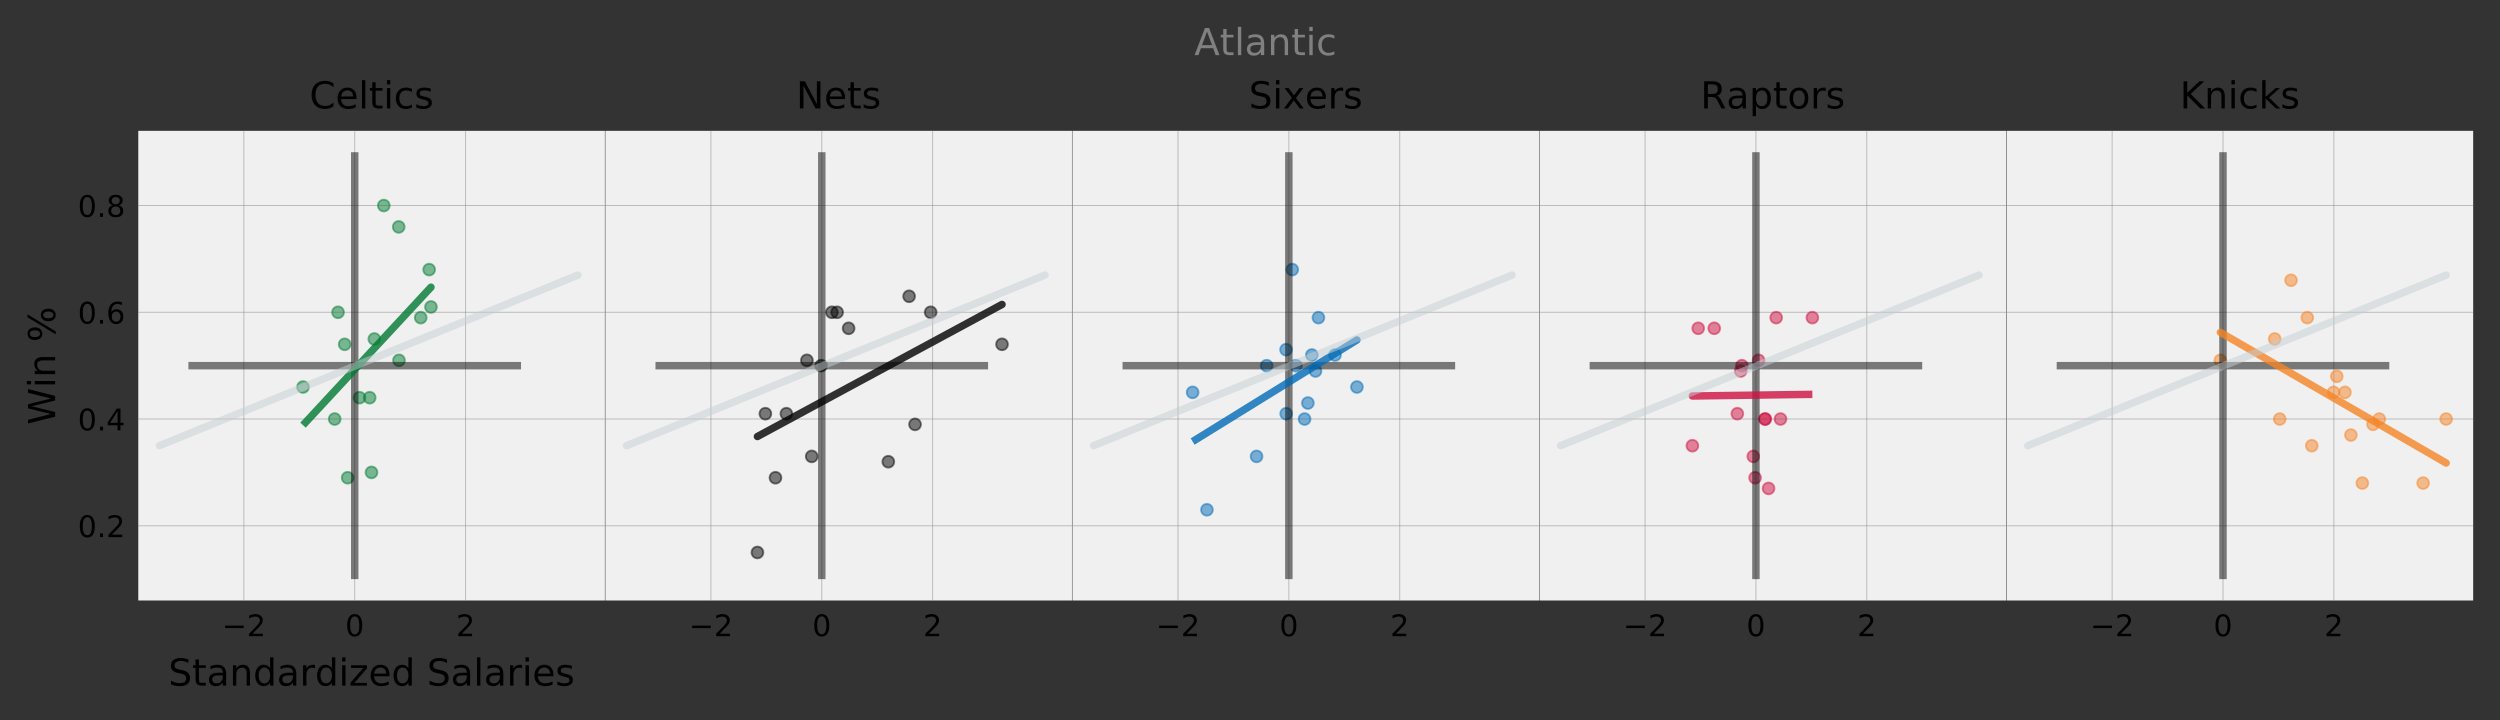 <?xml version="1.0" encoding="utf-8" standalone="no"?>
<!DOCTYPE svg PUBLIC "-//W3C//DTD SVG 1.1//EN"
  "http://www.w3.org/Graphics/SVG/1.1/DTD/svg11.dtd">
<!-- Created with matplotlib (https://matplotlib.org/) -->
<svg height="193.221pt" version="1.1" viewBox="0 0 670.701 193.221" width="670.701pt" xmlns="http://www.w3.org/2000/svg" xmlns:xlink="http://www.w3.org/1999/xlink">
 <rect x="0" y="0" width="670.701" height="193.221" fill="#333333" stroke="none"/>
 <defs>
  <style type="text/css">
*{stroke-linecap:butt;stroke-linejoin:round;}
  </style>
 </defs>
 <g id="figure_1">
  <g id="patch_1">
   <path d="M 0 193.221 
L 670.701 193.221 
L 670.701 0 
L 0 0 
z
" style="fill:none;"/>
  </g>
  <g id="axes_1">
   <g id="patch_2">
    <path d="M 37.101 161.1 
L 162.28 161.1 
L 162.28 35.1 
L 37.101 35.1 
z
" style="fill:#f0f0f0;"/>
   </g>
   <g id="matplotlib.axis_1">
    <g id="xtick_1">
     <g id="line2d_1">
      <path clip-path="url(#p3d70dca1ff)" d="M 65.422 161.1 
L 65.422 35.1 
" style="fill:none;stroke:#808080;stroke-opacity:0.5;stroke-width:0.25;"/>
     </g>
     <g id="line2d_2"/>
     <g id="text_1">
      <!-- −2 -->
      <defs>
       <path d="M 10.594 35.5 
L 73.188 35.5 
L 73.188 27.203 
L 10.594 27.203 
z
" id="DejaVuSans-8722"/>
       <path d="M 19.188 8.297 
L 53.609 8.297 
L 53.609 0 
L 7.328 0 
L 7.328 8.297 
Q 12.938 14.109 22.625 23.891 
Q 32.328 33.688 34.812 36.531 
Q 39.547 41.844 41.422 45.531 
Q 43.312 49.219 43.312 52.781 
Q 43.312 58.594 39.234 62.25 
Q 35.156 65.922 28.609 65.922 
Q 23.969 65.922 18.812 64.312 
Q 13.672 62.703 7.812 59.422 
L 7.812 69.391 
Q 13.766 71.781 18.938 73 
Q 24.125 74.219 28.422 74.219 
Q 39.75 74.219 46.484 68.547 
Q 53.219 62.891 53.219 53.422 
Q 53.219 48.922 51.531 44.891 
Q 49.859 40.875 45.406 35.406 
Q 44.188 33.984 37.641 27.219 
Q 31.109 20.453 19.188 8.297 
z
" id="DejaVuSans-50"/>
      </defs>
      <g transform="translate(59.525 170.679)scale(0.08 -0.08)">
       <use xlink:href="#DejaVuSans-8722"/>
       <use x="83.789" xlink:href="#DejaVuSans-50"/>
      </g>
     </g>
    </g>
    <g id="xtick_2">
     <g id="line2d_3">
      <path clip-path="url(#p3d70dca1ff)" d="M 95.164 161.1 
L 95.164 35.1 
" style="fill:none;stroke:#808080;stroke-opacity:0.5;stroke-width:0.25;"/>
     </g>
     <g id="line2d_4"/>
     <g id="text_2">
      <!-- 0 -->
      <defs>
       <path d="M 31.781 66.406 
Q 24.172 66.406 20.328 58.906 
Q 16.5 51.422 16.5 36.375 
Q 16.5 21.391 20.328 13.891 
Q 24.172 6.391 31.781 6.391 
Q 39.453 6.391 43.281 13.891 
Q 47.125 21.391 47.125 36.375 
Q 47.125 51.422 43.281 58.906 
Q 39.453 66.406 31.781 66.406 
z
M 31.781 74.219 
Q 44.047 74.219 50.516 64.516 
Q 56.984 54.828 56.984 36.375 
Q 56.984 17.969 50.516 8.266 
Q 44.047 -1.422 31.781 -1.422 
Q 19.531 -1.422 13.062 8.266 
Q 6.594 17.969 6.594 36.375 
Q 6.594 54.828 13.062 64.516 
Q 19.531 74.219 31.781 74.219 
z
" id="DejaVuSans-48"/>
      </defs>
      <g transform="translate(92.619 170.679)scale(0.08 -0.08)">
       <use xlink:href="#DejaVuSans-48"/>
      </g>
     </g>
    </g>
    <g id="xtick_3">
     <g id="line2d_5">
      <path clip-path="url(#p3d70dca1ff)" d="M 124.907 161.1 
L 124.907 35.1 
" style="fill:none;stroke:#808080;stroke-opacity:0.5;stroke-width:0.25;"/>
     </g>
     <g id="line2d_6"/>
     <g id="text_3">
      <!-- 2 -->
      <g transform="translate(122.362 170.679)scale(0.08 -0.08)">
       <use xlink:href="#DejaVuSans-50"/>
      </g>
     </g>
    </g>
    <g id="text_4">
     <!-- Standardized Salaries -->
     <defs>
      <path d="M 53.516 70.516 
L 53.516 60.891 
Q 47.906 63.578 42.922 64.891 
Q 37.938 66.219 33.297 66.219 
Q 25.25 66.219 20.875 63.094 
Q 16.5 59.969 16.5 54.203 
Q 16.5 49.359 19.406 46.891 
Q 22.312 44.438 30.422 42.922 
L 36.375 41.703 
Q 47.406 39.594 52.656 34.297 
Q 57.906 29 57.906 20.125 
Q 57.906 9.516 50.797 4.047 
Q 43.703 -1.422 29.984 -1.422 
Q 24.812 -1.422 18.969 -0.25 
Q 13.141 0.922 6.891 3.219 
L 6.891 13.375 
Q 12.891 10.016 18.656 8.297 
Q 24.422 6.594 29.984 6.594 
Q 38.422 6.594 43.016 9.906 
Q 47.609 13.234 47.609 19.391 
Q 47.609 24.75 44.312 27.781 
Q 41.016 30.812 33.5 32.328 
L 27.484 33.5 
Q 16.453 35.688 11.516 40.375 
Q 6.594 45.062 6.594 53.422 
Q 6.594 63.094 13.406 68.656 
Q 20.219 74.219 32.172 74.219 
Q 37.312 74.219 42.625 73.281 
Q 47.953 72.359 53.516 70.516 
z
" id="DejaVuSans-83"/>
      <path d="M 18.312 70.219 
L 18.312 54.688 
L 36.812 54.688 
L 36.812 47.703 
L 18.312 47.703 
L 18.312 18.016 
Q 18.312 11.328 20.141 9.422 
Q 21.969 7.516 27.594 7.516 
L 36.812 7.516 
L 36.812 0 
L 27.594 0 
Q 17.188 0 13.234 3.875 
Q 9.281 7.766 9.281 18.016 
L 9.281 47.703 
L 2.688 47.703 
L 2.688 54.688 
L 9.281 54.688 
L 9.281 70.219 
z
" id="DejaVuSans-116"/>
      <path d="M 34.281 27.484 
Q 23.391 27.484 19.188 25 
Q 14.984 22.516 14.984 16.5 
Q 14.984 11.719 18.141 8.906 
Q 21.297 6.109 26.703 6.109 
Q 34.188 6.109 38.703 11.406 
Q 43.219 16.703 43.219 25.484 
L 43.219 27.484 
z
M 52.203 31.203 
L 52.203 0 
L 43.219 0 
L 43.219 8.297 
Q 40.141 3.328 35.547 0.953 
Q 30.953 -1.422 24.312 -1.422 
Q 15.922 -1.422 10.953 3.297 
Q 6 8.016 6 15.922 
Q 6 25.141 12.172 29.828 
Q 18.359 34.516 30.609 34.516 
L 43.219 34.516 
L 43.219 35.406 
Q 43.219 41.609 39.141 45 
Q 35.062 48.391 27.688 48.391 
Q 23 48.391 18.547 47.266 
Q 14.109 46.141 10.016 43.891 
L 10.016 52.203 
Q 14.938 54.109 19.578 55.047 
Q 24.219 56 28.609 56 
Q 40.484 56 46.344 49.844 
Q 52.203 43.703 52.203 31.203 
z
" id="DejaVuSans-97"/>
      <path d="M 54.891 33.016 
L 54.891 0 
L 45.906 0 
L 45.906 32.719 
Q 45.906 40.484 42.875 44.328 
Q 39.844 48.188 33.797 48.188 
Q 26.516 48.188 22.312 43.547 
Q 18.109 38.922 18.109 30.906 
L 18.109 0 
L 9.078 0 
L 9.078 54.688 
L 18.109 54.688 
L 18.109 46.188 
Q 21.344 51.125 25.703 53.562 
Q 30.078 56 35.797 56 
Q 45.219 56 50.047 50.172 
Q 54.891 44.344 54.891 33.016 
z
" id="DejaVuSans-110"/>
      <path d="M 45.406 46.391 
L 45.406 75.984 
L 54.391 75.984 
L 54.391 0 
L 45.406 0 
L 45.406 8.203 
Q 42.578 3.328 38.25 0.953 
Q 33.938 -1.422 27.875 -1.422 
Q 17.969 -1.422 11.734 6.484 
Q 5.516 14.406 5.516 27.297 
Q 5.516 40.188 11.734 48.094 
Q 17.969 56 27.875 56 
Q 33.938 56 38.25 53.625 
Q 42.578 51.266 45.406 46.391 
z
M 14.797 27.297 
Q 14.797 17.391 18.875 11.75 
Q 22.953 6.109 30.078 6.109 
Q 37.203 6.109 41.297 11.75 
Q 45.406 17.391 45.406 27.297 
Q 45.406 37.203 41.297 42.844 
Q 37.203 48.484 30.078 48.484 
Q 22.953 48.484 18.875 42.844 
Q 14.797 37.203 14.797 27.297 
z
" id="DejaVuSans-100"/>
      <path d="M 41.109 46.297 
Q 39.594 47.172 37.812 47.578 
Q 36.031 48 33.891 48 
Q 26.266 48 22.188 43.047 
Q 18.109 38.094 18.109 28.812 
L 18.109 0 
L 9.078 0 
L 9.078 54.688 
L 18.109 54.688 
L 18.109 46.188 
Q 20.953 51.172 25.484 53.578 
Q 30.031 56 36.531 56 
Q 37.453 56 38.578 55.875 
Q 39.703 55.766 41.062 55.516 
z
" id="DejaVuSans-114"/>
      <path d="M 9.422 54.688 
L 18.406 54.688 
L 18.406 0 
L 9.422 0 
z
M 9.422 75.984 
L 18.406 75.984 
L 18.406 64.594 
L 9.422 64.594 
z
" id="DejaVuSans-105"/>
      <path d="M 5.516 54.688 
L 48.188 54.688 
L 48.188 46.484 
L 14.406 7.172 
L 48.188 7.172 
L 48.188 0 
L 4.297 0 
L 4.297 8.203 
L 38.094 47.516 
L 5.516 47.516 
z
" id="DejaVuSans-122"/>
      <path d="M 56.203 29.594 
L 56.203 25.203 
L 14.891 25.203 
Q 15.484 15.922 20.484 11.062 
Q 25.484 6.203 34.422 6.203 
Q 39.594 6.203 44.453 7.469 
Q 49.312 8.734 54.109 11.281 
L 54.109 2.781 
Q 49.266 0.734 44.188 -0.344 
Q 39.109 -1.422 33.891 -1.422 
Q 20.797 -1.422 13.156 6.188 
Q 5.516 13.812 5.516 26.812 
Q 5.516 40.234 12.766 48.109 
Q 20.016 56 32.328 56 
Q 43.359 56 49.781 48.891 
Q 56.203 41.797 56.203 29.594 
z
M 47.219 32.234 
Q 47.125 39.594 43.094 43.984 
Q 39.062 48.391 32.422 48.391 
Q 24.906 48.391 20.391 44.141 
Q 15.875 39.891 15.188 32.172 
z
" id="DejaVuSans-101"/>
      <path id="DejaVuSans-32"/>
      <path d="M 9.422 75.984 
L 18.406 75.984 
L 18.406 0 
L 9.422 0 
z
" id="DejaVuSans-108"/>
      <path d="M 44.281 53.078 
L 44.281 44.578 
Q 40.484 46.531 36.375 47.5 
Q 32.281 48.484 27.875 48.484 
Q 21.188 48.484 17.844 46.438 
Q 14.5 44.391 14.5 40.281 
Q 14.5 37.156 16.891 35.375 
Q 19.281 33.594 26.516 31.984 
L 29.594 31.297 
Q 39.156 29.25 43.188 25.516 
Q 47.219 21.781 47.219 15.094 
Q 47.219 7.469 41.188 3.016 
Q 35.156 -1.422 24.609 -1.422 
Q 20.219 -1.422 15.453 -0.562 
Q 10.688 0.297 5.422 2 
L 5.422 11.281 
Q 10.406 8.688 15.234 7.391 
Q 20.062 6.109 24.812 6.109 
Q 31.156 6.109 34.562 8.281 
Q 37.984 10.453 37.984 14.406 
Q 37.984 18.062 35.516 20.016 
Q 33.062 21.969 24.703 23.781 
L 21.578 24.516 
Q 13.234 26.266 9.516 29.906 
Q 5.812 33.547 5.812 39.891 
Q 5.812 47.609 11.281 51.797 
Q 16.75 56 26.812 56 
Q 31.781 56 36.172 55.266 
Q 40.578 54.547 44.281 53.078 
z
" id="DejaVuSans-115"/>
     </defs>
     <g transform="translate(45.186 183.941)scale(0.1 -0.1)">
      <use xlink:href="#DejaVuSans-83"/>
      <use x="63.477" xlink:href="#DejaVuSans-116"/>
      <use x="102.686" xlink:href="#DejaVuSans-97"/>
      <use x="163.965" xlink:href="#DejaVuSans-110"/>
      <use x="227.344" xlink:href="#DejaVuSans-100"/>
      <use x="290.82" xlink:href="#DejaVuSans-97"/>
      <use x="352.1" xlink:href="#DejaVuSans-114"/>
      <use x="393.197" xlink:href="#DejaVuSans-100"/>
      <use x="456.674" xlink:href="#DejaVuSans-105"/>
      <use x="484.457" xlink:href="#DejaVuSans-122"/>
      <use x="536.947" xlink:href="#DejaVuSans-101"/>
      <use x="598.471" xlink:href="#DejaVuSans-100"/>
      <use x="661.947" xlink:href="#DejaVuSans-32"/>
      <use x="693.734" xlink:href="#DejaVuSans-83"/>
      <use x="757.211" xlink:href="#DejaVuSans-97"/>
      <use x="818.49" xlink:href="#DejaVuSans-108"/>
      <use x="846.273" xlink:href="#DejaVuSans-97"/>
      <use x="907.553" xlink:href="#DejaVuSans-114"/>
      <use x="948.666" xlink:href="#DejaVuSans-105"/>
      <use x="976.449" xlink:href="#DejaVuSans-101"/>
      <use x="1037.973" xlink:href="#DejaVuSans-115"/>
     </g>
    </g>
   </g>
   <g id="matplotlib.axis_2">
    <g id="ytick_1">
     <g id="line2d_7">
      <path clip-path="url(#p3d70dca1ff)" d="M 37.101 141.055 
L 162.28 141.055 
" style="fill:none;stroke:#808080;stroke-opacity:0.5;stroke-width:0.25;"/>
     </g>
     <g id="line2d_8"/>
     <g id="text_5">
      <!-- 0.2 -->
      <defs>
       <path d="M 10.688 12.406 
L 21 12.406 
L 21 0 
L 10.688 0 
z
" id="DejaVuSans-46"/>
      </defs>
      <g transform="translate(20.878 144.094)scale(0.08 -0.08)">
       <use xlink:href="#DejaVuSans-48"/>
       <use x="63.623" xlink:href="#DejaVuSans-46"/>
       <use x="95.41" xlink:href="#DejaVuSans-50"/>
      </g>
     </g>
    </g>
    <g id="ytick_2">
     <g id="line2d_9">
      <path clip-path="url(#p3d70dca1ff)" d="M 37.101 112.418 
L 162.28 112.418 
" style="fill:none;stroke:#808080;stroke-opacity:0.5;stroke-width:0.25;"/>
     </g>
     <g id="line2d_10"/>
     <g id="text_6">
      <!-- 0.4 -->
      <defs>
       <path d="M 37.797 64.312 
L 12.891 25.391 
L 37.797 25.391 
z
M 35.203 72.906 
L 47.609 72.906 
L 47.609 25.391 
L 58.016 25.391 
L 58.016 17.188 
L 47.609 17.188 
L 47.609 0 
L 37.797 0 
L 37.797 17.188 
L 4.891 17.188 
L 4.891 26.703 
z
" id="DejaVuSans-52"/>
      </defs>
      <g transform="translate(20.878 115.458)scale(0.08 -0.08)">
       <use xlink:href="#DejaVuSans-48"/>
       <use x="63.623" xlink:href="#DejaVuSans-46"/>
       <use x="95.41" xlink:href="#DejaVuSans-52"/>
      </g>
     </g>
    </g>
    <g id="ytick_3">
     <g id="line2d_11">
      <path clip-path="url(#p3d70dca1ff)" d="M 37.101 83.782 
L 162.28 83.782 
" style="fill:none;stroke:#808080;stroke-opacity:0.5;stroke-width:0.25;"/>
     </g>
     <g id="line2d_12"/>
     <g id="text_7">
      <!-- 0.6 -->
      <defs>
       <path d="M 33.016 40.375 
Q 26.375 40.375 22.484 35.828 
Q 18.609 31.297 18.609 23.391 
Q 18.609 15.531 22.484 10.953 
Q 26.375 6.391 33.016 6.391 
Q 39.656 6.391 43.531 10.953 
Q 47.406 15.531 47.406 23.391 
Q 47.406 31.297 43.531 35.828 
Q 39.656 40.375 33.016 40.375 
z
M 52.594 71.297 
L 52.594 62.312 
Q 48.875 64.062 45.094 64.984 
Q 41.312 65.922 37.594 65.922 
Q 27.828 65.922 22.672 59.328 
Q 17.531 52.734 16.797 39.406 
Q 19.672 43.656 24.016 45.922 
Q 28.375 48.188 33.594 48.188 
Q 44.578 48.188 50.953 41.516 
Q 57.328 34.859 57.328 23.391 
Q 57.328 12.156 50.688 5.359 
Q 44.047 -1.422 33.016 -1.422 
Q 20.359 -1.422 13.672 8.266 
Q 6.984 17.969 6.984 36.375 
Q 6.984 53.656 15.188 63.938 
Q 23.391 74.219 37.203 74.219 
Q 40.922 74.219 44.703 73.484 
Q 48.484 72.75 52.594 71.297 
z
" id="DejaVuSans-54"/>
      </defs>
      <g transform="translate(20.878 86.821)scale(0.08 -0.08)">
       <use xlink:href="#DejaVuSans-48"/>
       <use x="63.623" xlink:href="#DejaVuSans-46"/>
       <use x="95.41" xlink:href="#DejaVuSans-54"/>
      </g>
     </g>
    </g>
    <g id="ytick_4">
     <g id="line2d_13">
      <path clip-path="url(#p3d70dca1ff)" d="M 37.101 55.145 
L 162.28 55.145 
" style="fill:none;stroke:#808080;stroke-opacity:0.5;stroke-width:0.25;"/>
     </g>
     <g id="line2d_14"/>
     <g id="text_8">
      <!-- 0.8 -->
      <defs>
       <path d="M 31.781 34.625 
Q 24.75 34.625 20.719 30.859 
Q 16.703 27.094 16.703 20.516 
Q 16.703 13.922 20.719 10.156 
Q 24.75 6.391 31.781 6.391 
Q 38.812 6.391 42.859 10.172 
Q 46.922 13.969 46.922 20.516 
Q 46.922 27.094 42.891 30.859 
Q 38.875 34.625 31.781 34.625 
z
M 21.922 38.812 
Q 15.578 40.375 12.031 44.719 
Q 8.5 49.078 8.5 55.328 
Q 8.5 64.062 14.719 69.141 
Q 20.953 74.219 31.781 74.219 
Q 42.672 74.219 48.875 69.141 
Q 55.078 64.062 55.078 55.328 
Q 55.078 49.078 51.531 44.719 
Q 48 40.375 41.703 38.812 
Q 48.828 37.156 52.797 32.312 
Q 56.781 27.484 56.781 20.516 
Q 56.781 9.906 50.312 4.234 
Q 43.844 -1.422 31.781 -1.422 
Q 19.734 -1.422 13.25 4.234 
Q 6.781 9.906 6.781 20.516 
Q 6.781 27.484 10.781 32.312 
Q 14.797 37.156 21.922 38.812 
z
M 18.312 54.391 
Q 18.312 48.734 21.844 45.562 
Q 25.391 42.391 31.781 42.391 
Q 38.141 42.391 41.719 45.562 
Q 45.312 48.734 45.312 54.391 
Q 45.312 60.062 41.719 63.234 
Q 38.141 66.406 31.781 66.406 
Q 25.391 66.406 21.844 63.234 
Q 18.312 60.062 18.312 54.391 
z
" id="DejaVuSans-56"/>
      </defs>
      <g transform="translate(20.878 58.185)scale(0.08 -0.08)">
       <use xlink:href="#DejaVuSans-48"/>
       <use x="63.623" xlink:href="#DejaVuSans-46"/>
       <use x="95.41" xlink:href="#DejaVuSans-56"/>
      </g>
     </g>
    </g>
    <g id="text_9">
     <!-- Win % -->
     <defs>
      <path d="M 3.328 72.906 
L 13.281 72.906 
L 28.609 11.281 
L 43.891 72.906 
L 54.984 72.906 
L 70.312 11.281 
L 85.594 72.906 
L 95.609 72.906 
L 77.297 0 
L 64.891 0 
L 49.516 63.281 
L 33.984 0 
L 21.578 0 
z
" id="DejaVuSans-87"/>
      <path d="M 72.703 32.078 
Q 68.453 32.078 66.031 28.469 
Q 63.625 24.859 63.625 18.406 
Q 63.625 12.062 66.031 8.422 
Q 68.453 4.781 72.703 4.781 
Q 76.859 4.781 79.266 8.422 
Q 81.688 12.062 81.688 18.406 
Q 81.688 24.812 79.266 28.438 
Q 76.859 32.078 72.703 32.078 
z
M 72.703 38.281 
Q 80.422 38.281 84.953 32.906 
Q 89.5 27.547 89.5 18.406 
Q 89.5 9.281 84.938 3.922 
Q 80.375 -1.422 72.703 -1.422 
Q 64.891 -1.422 60.344 3.922 
Q 55.812 9.281 55.812 18.406 
Q 55.812 27.594 60.375 32.938 
Q 64.938 38.281 72.703 38.281 
z
M 22.312 68.016 
Q 18.109 68.016 15.688 64.375 
Q 13.281 60.75 13.281 54.391 
Q 13.281 47.953 15.672 44.328 
Q 18.062 40.719 22.312 40.719 
Q 26.562 40.719 28.969 44.328 
Q 31.391 47.953 31.391 54.391 
Q 31.391 60.688 28.953 64.344 
Q 26.516 68.016 22.312 68.016 
z
M 66.406 74.219 
L 74.219 74.219 
L 28.609 -1.422 
L 20.797 -1.422 
z
M 22.312 74.219 
Q 30.031 74.219 34.609 68.875 
Q 39.203 63.531 39.203 54.391 
Q 39.203 45.172 34.641 39.844 
Q 30.078 34.516 22.312 34.516 
Q 14.547 34.516 10.031 39.859 
Q 5.516 45.219 5.516 54.391 
Q 5.516 63.484 10.047 68.844 
Q 14.594 74.219 22.312 74.219 
z
" id="DejaVuSans-37"/>
     </defs>
     <g transform="translate(14.798 113.94)rotate(-90)scale(0.1 -0.1)">
      <use xlink:href="#DejaVuSans-87"/>
      <use x="98.846" xlink:href="#DejaVuSans-105"/>
      <use x="126.629" xlink:href="#DejaVuSans-110"/>
      <use x="190.008" xlink:href="#DejaVuSans-32"/>
      <use x="221.795" xlink:href="#DejaVuSans-37"/>
     </g>
    </g>
   </g>
   <g id="PathCollection_1">
    <defs>
     <path d="M 0 1.581 
C 0.419 1.581 0.822 1.415 1.118 1.118 
C 1.415 0.822 1.581 0.419 1.581 0 
C 1.581 -0.419 1.415 -0.822 1.118 -1.118 
C 0.822 -1.415 0.419 -1.581 0 -1.581 
C -0.419 -1.581 -0.822 -1.415 -1.118 -1.118 
C -1.415 -0.822 -1.581 -0.419 -1.581 0 
C -1.581 0.419 -1.415 0.822 -1.118 1.118 
C -0.822 1.415 -0.419 1.581 0 1.581 
z
" id="m9ff530bea5" style="stroke:#007a33;stroke-opacity:0.5;stroke-width:0.5;"/>
    </defs>
    <g clip-path="url(#p3d70dca1ff)">
     <use style="fill:#007a33;fill-opacity:0.5;stroke:#007a33;stroke-opacity:0.5;stroke-width:0.5;" x="96.446" xlink:href="#m9ff530bea5" y="106.691"/>
     <use style="fill:#007a33;fill-opacity:0.5;stroke:#007a33;stroke-opacity:0.5;stroke-width:0.5;" x="90.691" xlink:href="#m9ff530bea5" y="83.782"/>
     <use style="fill:#007a33;fill-opacity:0.5;stroke:#007a33;stroke-opacity:0.5;stroke-width:0.5;" x="92.469" xlink:href="#m9ff530bea5" y="92.373"/>
     <use style="fill:#007a33;fill-opacity:0.5;stroke:#007a33;stroke-opacity:0.5;stroke-width:0.5;" x="99.18" xlink:href="#m9ff530bea5" y="106.691"/>
     <use style="fill:#007a33;fill-opacity:0.5;stroke:#007a33;stroke-opacity:0.5;stroke-width:0.5;" x="100.429" xlink:href="#m9ff530bea5" y="90.941"/>
     <use style="fill:#007a33;fill-opacity:0.5;stroke:#007a33;stroke-opacity:0.5;stroke-width:0.5;" x="89.792" xlink:href="#m9ff530bea5" y="112.418"/>
     <use style="fill:#007a33;fill-opacity:0.5;stroke:#007a33;stroke-opacity:0.5;stroke-width:0.5;" x="93.274" xlink:href="#m9ff530bea5" y="128.168"/>
     <use style="fill:#007a33;fill-opacity:0.5;stroke:#007a33;stroke-opacity:0.5;stroke-width:0.5;" x="102.961" xlink:href="#m9ff530bea5" y="55.145"/>
     <use style="fill:#007a33;fill-opacity:0.5;stroke:#007a33;stroke-opacity:0.5;stroke-width:0.5;" x="106.965" xlink:href="#m9ff530bea5" y="60.873"/>
     <use style="fill:#007a33;fill-opacity:0.5;stroke:#007a33;stroke-opacity:0.5;stroke-width:0.5;" x="115.62" xlink:href="#m9ff530bea5" y="82.35"/>
     <use style="fill:#007a33;fill-opacity:0.5;stroke:#007a33;stroke-opacity:0.5;stroke-width:0.5;" x="115.135" xlink:href="#m9ff530bea5" y="72.327"/>
     <use style="fill:#007a33;fill-opacity:0.5;stroke:#007a33;stroke-opacity:0.5;stroke-width:0.5;" x="112.872" xlink:href="#m9ff530bea5" y="85.214"/>
     <use style="fill:#007a33;fill-opacity:0.5;stroke:#007a33;stroke-opacity:0.5;stroke-width:0.5;" x="107.037" xlink:href="#m9ff530bea5" y="96.668"/>
     <use style="fill:#007a33;fill-opacity:0.5;stroke:#007a33;stroke-opacity:0.5;stroke-width:0.5;" x="99.667" xlink:href="#m9ff530bea5" y="126.736"/>
     <use style="fill:#007a33;fill-opacity:0.5;stroke:#007a33;stroke-opacity:0.5;stroke-width:0.5;" x="81.291" xlink:href="#m9ff530bea5" y="103.827"/>
    </g>
   </g>
   <g id="LineCollection_1">
    <path clip-path="url(#p3d70dca1ff)" d="M 50.55 98.1 
L 139.779 98.1 
" style="fill:none;stroke:#000000;stroke-opacity:0.5;stroke-width:2;"/>
   </g>
   <g id="LineCollection_2">
    <path clip-path="url(#p3d70dca1ff)" d="M 95.164 155.373 
L 95.164 40.827 
" style="fill:none;stroke:#000000;stroke-opacity:0.5;stroke-width:2;"/>
   </g>
   <g id="line2d_15">
    <path clip-path="url(#p3d70dca1ff)" d="M 96.446 97.721 
L 90.691 103.926 
L 92.469 102.009 
L 99.18 94.773 
L 100.429 93.426 
L 89.792 104.895 
L 93.274 101.141 
L 102.961 90.696 
L 106.965 86.379 
L 115.62 77.047 
L 115.135 77.57 
L 112.872 80.01 
L 107.037 86.301 
L 99.667 94.247 
L 81.291 114.061 
" style="fill:none;stroke:#007a33;stroke-opacity:0.8;stroke-width:2;"/>
   </g>
   <g id="line2d_16">
    <path clip-path="url(#p3d70dca1ff)" d="M 84.912 102.388 
L 155.031 73.801 
L 42.791 119.56 
L 98.237 96.955 
" style="fill:none;stroke:#c4ced4;stroke-opacity:0.5;stroke-width:2;"/>
   </g>
   <g id="text_10">
    <!-- Celtics -->
    <defs>
     <path d="M 64.406 67.281 
L 64.406 56.891 
Q 59.422 61.531 53.781 63.812 
Q 48.141 66.109 41.797 66.109 
Q 29.297 66.109 22.656 58.469 
Q 16.016 50.828 16.016 36.375 
Q 16.016 21.969 22.656 14.328 
Q 29.297 6.688 41.797 6.688 
Q 48.141 6.688 53.781 8.984 
Q 59.422 11.281 64.406 15.922 
L 64.406 5.609 
Q 59.234 2.094 53.438 0.328 
Q 47.656 -1.422 41.219 -1.422 
Q 24.656 -1.422 15.125 8.703 
Q 5.609 18.844 5.609 36.375 
Q 5.609 53.953 15.125 64.078 
Q 24.656 74.219 41.219 74.219 
Q 47.75 74.219 53.531 72.484 
Q 59.328 70.75 64.406 67.281 
z
" id="DejaVuSans-67"/>
     <path d="M 48.781 52.594 
L 48.781 44.188 
Q 44.969 46.297 41.141 47.344 
Q 37.312 48.391 33.406 48.391 
Q 24.656 48.391 19.812 42.844 
Q 14.984 37.312 14.984 27.297 
Q 14.984 17.281 19.812 11.734 
Q 24.656 6.203 33.406 6.203 
Q 37.312 6.203 41.141 7.25 
Q 44.969 8.297 48.781 10.406 
L 48.781 2.094 
Q 45.016 0.344 40.984 -0.531 
Q 36.969 -1.422 32.422 -1.422 
Q 20.062 -1.422 12.781 6.344 
Q 5.516 14.109 5.516 27.297 
Q 5.516 40.672 12.859 48.328 
Q 20.219 56 33.016 56 
Q 37.156 56 41.109 55.141 
Q 45.062 54.297 48.781 52.594 
z
" id="DejaVuSans-99"/>
    </defs>
    <g transform="translate(83.03 29.1)scale(0.1 -0.1)">
     <use xlink:href="#DejaVuSans-67"/>
     <use x="69.824" xlink:href="#DejaVuSans-101"/>
     <use x="131.348" xlink:href="#DejaVuSans-108"/>
     <use x="159.131" xlink:href="#DejaVuSans-116"/>
     <use x="198.34" xlink:href="#DejaVuSans-105"/>
     <use x="226.123" xlink:href="#DejaVuSans-99"/>
     <use x="281.104" xlink:href="#DejaVuSans-115"/>
    </g>
   </g>
  </g>
  <g id="axes_2">
   <g id="patch_3">
    <path d="M 162.406 161.1 
L 287.586 161.1 
L 287.586 35.1 
L 162.406 35.1 
z
" style="fill:#f0f0f0;"/>
   </g>
   <g id="matplotlib.axis_3">
    <g id="xtick_4">
     <g id="line2d_17">
      <path clip-path="url(#p00e4e80df8)" d="M 190.727 161.1 
L 190.727 35.1 
" style="fill:none;stroke:#808080;stroke-opacity:0.5;stroke-width:0.25;"/>
     </g>
     <g id="line2d_18"/>
     <g id="text_11">
      <!-- −2 -->
      <g transform="translate(184.83 170.679)scale(0.08 -0.08)">
       <use xlink:href="#DejaVuSans-8722"/>
       <use x="83.789" xlink:href="#DejaVuSans-50"/>
      </g>
     </g>
    </g>
    <g id="xtick_5">
     <g id="line2d_19">
      <path clip-path="url(#p00e4e80df8)" d="M 220.469 161.1 
L 220.469 35.1 
" style="fill:none;stroke:#808080;stroke-opacity:0.5;stroke-width:0.25;"/>
     </g>
     <g id="line2d_20"/>
     <g id="text_12">
      <!-- 0 -->
      <g transform="translate(217.924 170.679)scale(0.08 -0.08)">
       <use xlink:href="#DejaVuSans-48"/>
      </g>
     </g>
    </g>
    <g id="xtick_6">
     <g id="line2d_21">
      <path clip-path="url(#p00e4e80df8)" d="M 250.212 161.1 
L 250.212 35.1 
" style="fill:none;stroke:#808080;stroke-opacity:0.5;stroke-width:0.25;"/>
     </g>
     <g id="line2d_22"/>
     <g id="text_13">
      <!-- 2 -->
      <g transform="translate(247.667 170.679)scale(0.08 -0.08)">
       <use xlink:href="#DejaVuSans-50"/>
      </g>
     </g>
    </g>
   </g>
   <g id="matplotlib.axis_4">
    <g id="ytick_5">
     <g id="line2d_23">
      <path clip-path="url(#p00e4e80df8)" d="M 162.406 141.055 
L 287.586 141.055 
" style="fill:none;stroke:#808080;stroke-opacity:0.5;stroke-width:0.25;"/>
     </g>
     <g id="line2d_24"/>
    </g>
    <g id="ytick_6">
     <g id="line2d_25">
      <path clip-path="url(#p00e4e80df8)" d="M 162.406 112.418 
L 287.586 112.418 
" style="fill:none;stroke:#808080;stroke-opacity:0.5;stroke-width:0.25;"/>
     </g>
     <g id="line2d_26"/>
    </g>
    <g id="ytick_7">
     <g id="line2d_27">
      <path clip-path="url(#p00e4e80df8)" d="M 162.406 83.782 
L 287.586 83.782 
" style="fill:none;stroke:#808080;stroke-opacity:0.5;stroke-width:0.25;"/>
     </g>
     <g id="line2d_28"/>
    </g>
    <g id="ytick_8">
     <g id="line2d_29">
      <path clip-path="url(#p00e4e80df8)" d="M 162.406 55.145 
L 287.586 55.145 
" style="fill:none;stroke:#808080;stroke-opacity:0.5;stroke-width:0.25;"/>
     </g>
     <g id="line2d_30"/>
    </g>
   </g>
   <g id="PathCollection_2">
    <defs>
     <path d="M 0 1.581 
C 0.419 1.581 0.822 1.415 1.118 1.118 
C 1.415 0.822 1.581 0.419 1.581 0 
C 1.581 -0.419 1.415 -0.822 1.118 -1.118 
C 0.822 -1.415 0.419 -1.581 0 -1.581 
C -0.419 -1.581 -0.822 -1.415 -1.118 -1.118 
C -1.415 -0.822 -1.581 -0.419 -1.581 0 
C -1.581 0.419 -1.415 0.822 -1.118 1.118 
C -0.822 1.415 -0.419 1.581 0 1.581 
z
" id="m2edcab17b3" style="stroke:#000000;stroke-opacity:0.5;stroke-width:0.5;"/>
    </defs>
    <g clip-path="url(#p00e4e80df8)">
     <use style="fill-opacity:0.5;stroke:#000000;stroke-opacity:0.5;stroke-width:0.5;" x="238.319" xlink:href="#m2edcab17b3" y="123.873"/>
     <use style="fill-opacity:0.5;stroke:#000000;stroke-opacity:0.5;stroke-width:0.5;" x="243.898" xlink:href="#m2edcab17b3" y="79.486"/>
     <use style="fill-opacity:0.5;stroke:#000000;stroke-opacity:0.5;stroke-width:0.5;" x="224.584" xlink:href="#m2edcab17b3" y="83.782"/>
     <use style="fill-opacity:0.5;stroke:#000000;stroke-opacity:0.5;stroke-width:0.5;" x="227.666" xlink:href="#m2edcab17b3" y="88.077"/>
     <use style="fill-opacity:0.5;stroke:#000000;stroke-opacity:0.5;stroke-width:0.5;" x="216.476" xlink:href="#m2edcab17b3" y="96.668"/>
     <use style="fill-opacity:0.5;stroke:#000000;stroke-opacity:0.5;stroke-width:0.5;" x="223.181" xlink:href="#m2edcab17b3" y="83.782"/>
     <use style="fill-opacity:0.5;stroke:#000000;stroke-opacity:0.5;stroke-width:0.5;" x="220.288" xlink:href="#m2edcab17b3" y="98.1"/>
     <use style="fill-opacity:0.5;stroke:#000000;stroke-opacity:0.5;stroke-width:0.5;" x="210.972" xlink:href="#m2edcab17b3" y="110.986"/>
     <use style="fill-opacity:0.5;stroke:#000000;stroke-opacity:0.5;stroke-width:0.5;" x="205.335" xlink:href="#m2edcab17b3" y="110.986"/>
     <use style="fill-opacity:0.5;stroke:#000000;stroke-opacity:0.5;stroke-width:0.5;" x="203.203" xlink:href="#m2edcab17b3" y="148.214"/>
     <use style="fill-opacity:0.5;stroke:#000000;stroke-opacity:0.5;stroke-width:0.5;" x="208.043" xlink:href="#m2edcab17b3" y="128.168"/>
     <use style="fill-opacity:0.5;stroke:#000000;stroke-opacity:0.5;stroke-width:0.5;" x="217.768" xlink:href="#m2edcab17b3" y="122.441"/>
     <use style="fill-opacity:0.5;stroke:#000000;stroke-opacity:0.5;stroke-width:0.5;" x="249.681" xlink:href="#m2edcab17b3" y="83.782"/>
     <use style="fill-opacity:0.5;stroke:#000000;stroke-opacity:0.5;stroke-width:0.5;" x="268.822" xlink:href="#m2edcab17b3" y="92.373"/>
     <use style="fill-opacity:0.5;stroke:#000000;stroke-opacity:0.5;stroke-width:0.5;" x="245.486" xlink:href="#m2edcab17b3" y="113.85"/>
    </g>
   </g>
   <g id="LineCollection_3">
    <path clip-path="url(#p00e4e80df8)" d="M 175.855 98.1 
L 265.084 98.1 
" style="fill:none;stroke:#000000;stroke-opacity:0.5;stroke-width:2;"/>
   </g>
   <g id="LineCollection_4">
    <path clip-path="url(#p00e4e80df8)" d="M 220.469 155.373 
L 220.469 40.827 
" style="fill:none;stroke:#000000;stroke-opacity:0.5;stroke-width:2;"/>
   </g>
   <g id="line2d_31">
    <path clip-path="url(#p00e4e80df8)" d="M 238.319 98.147 
L 243.898 95.135 
L 224.584 105.563 
L 227.666 103.899 
L 216.476 109.941 
L 223.181 106.321 
L 220.288 107.883 
L 210.972 112.913 
L 205.335 115.956 
L 203.203 117.108 
L 208.043 114.494 
L 217.768 109.243 
L 249.681 92.012 
L 268.822 81.677 
L 245.486 94.277 
" style="fill:none;stroke:#000000;stroke-opacity:0.8;stroke-width:2;"/>
   </g>
   <g id="line2d_32">
    <path clip-path="url(#p00e4e80df8)" d="M 210.217 102.388 
L 280.336 73.801 
L 168.096 119.56 
L 223.542 96.955 
" style="fill:none;stroke:#c4ced4;stroke-opacity:0.5;stroke-width:2;"/>
   </g>
   <g id="text_14">
    <!-- Nets -->
    <defs>
     <path d="M 9.812 72.906 
L 23.094 72.906 
L 55.422 11.922 
L 55.422 72.906 
L 64.984 72.906 
L 64.984 0 
L 51.703 0 
L 19.391 60.984 
L 19.391 0 
L 9.812 0 
z
" id="DejaVuSans-78"/>
    </defs>
    <g transform="translate(213.614 29.1)scale(0.1 -0.1)">
     <use xlink:href="#DejaVuSans-78"/>
     <use x="74.805" xlink:href="#DejaVuSans-101"/>
     <use x="136.328" xlink:href="#DejaVuSans-116"/>
     <use x="175.537" xlink:href="#DejaVuSans-115"/>
    </g>
   </g>
  </g>
  <g id="axes_3">
   <g id="patch_4">
    <path d="M 287.711 161.1 
L 412.891 161.1 
L 412.891 35.1 
L 287.711 35.1 
z
" style="fill:#f0f0f0;"/>
   </g>
   <g id="matplotlib.axis_5">
    <g id="xtick_7">
     <g id="line2d_33">
      <path clip-path="url(#p3fa1a76aba)" d="M 316.032 161.1 
L 316.032 35.1 
" style="fill:none;stroke:#808080;stroke-opacity:0.5;stroke-width:0.25;"/>
     </g>
     <g id="line2d_34"/>
     <g id="text_15">
      <!-- −2 -->
      <g transform="translate(310.135 170.679)scale(0.08 -0.08)">
       <use xlink:href="#DejaVuSans-8722"/>
       <use x="83.789" xlink:href="#DejaVuSans-50"/>
      </g>
     </g>
    </g>
    <g id="xtick_8">
     <g id="line2d_35">
      <path clip-path="url(#p3fa1a76aba)" d="M 345.775 161.1 
L 345.775 35.1 
" style="fill:none;stroke:#808080;stroke-opacity:0.5;stroke-width:0.25;"/>
     </g>
     <g id="line2d_36"/>
     <g id="text_16">
      <!-- 0 -->
      <g transform="translate(343.23 170.679)scale(0.08 -0.08)">
       <use xlink:href="#DejaVuSans-48"/>
      </g>
     </g>
    </g>
    <g id="xtick_9">
     <g id="line2d_37">
      <path clip-path="url(#p3fa1a76aba)" d="M 375.517 161.1 
L 375.517 35.1 
" style="fill:none;stroke:#808080;stroke-opacity:0.5;stroke-width:0.25;"/>
     </g>
     <g id="line2d_38"/>
     <g id="text_17">
      <!-- 2 -->
      <g transform="translate(372.972 170.679)scale(0.08 -0.08)">
       <use xlink:href="#DejaVuSans-50"/>
      </g>
     </g>
    </g>
   </g>
   <g id="matplotlib.axis_6">
    <g id="ytick_9">
     <g id="line2d_39">
      <path clip-path="url(#p3fa1a76aba)" d="M 287.711 141.055 
L 412.891 141.055 
" style="fill:none;stroke:#808080;stroke-opacity:0.5;stroke-width:0.25;"/>
     </g>
     <g id="line2d_40"/>
    </g>
    <g id="ytick_10">
     <g id="line2d_41">
      <path clip-path="url(#p3fa1a76aba)" d="M 287.711 112.418 
L 412.891 112.418 
" style="fill:none;stroke:#808080;stroke-opacity:0.5;stroke-width:0.25;"/>
     </g>
     <g id="line2d_42"/>
    </g>
    <g id="ytick_11">
     <g id="line2d_43">
      <path clip-path="url(#p3fa1a76aba)" d="M 287.711 83.782 
L 412.891 83.782 
" style="fill:none;stroke:#808080;stroke-opacity:0.5;stroke-width:0.25;"/>
     </g>
     <g id="line2d_44"/>
    </g>
    <g id="ytick_12">
     <g id="line2d_45">
      <path clip-path="url(#p3fa1a76aba)" d="M 287.711 55.145 
L 412.891 55.145 
" style="fill:none;stroke:#808080;stroke-opacity:0.5;stroke-width:0.25;"/>
     </g>
     <g id="line2d_46"/>
    </g>
   </g>
   <g id="PathCollection_3">
    <defs>
     <path d="M 0 1.581 
C 0.419 1.581 0.822 1.415 1.118 1.118 
C 1.415 0.822 1.581 0.419 1.581 0 
C 1.581 -0.419 1.415 -0.822 1.118 -1.118 
C 0.822 -1.415 0.419 -1.581 0 -1.581 
C -0.419 -1.581 -0.822 -1.415 -1.118 -1.118 
C -1.415 -0.822 -1.581 -0.419 -1.581 0 
C -1.581 0.419 -1.415 0.822 -1.118 1.118 
C -0.822 1.415 -0.419 1.581 0 1.581 
z
" id="m02e770912d" style="stroke:#006bb6;stroke-opacity:0.5;stroke-width:0.5;"/>
    </defs>
    <g clip-path="url(#p3fa1a76aba)">
     <use style="fill:#006bb6;fill-opacity:0.5;stroke:#006bb6;stroke-opacity:0.5;stroke-width:0.5;" x="346.684" xlink:href="#m02e770912d" y="72.327"/>
     <use style="fill:#006bb6;fill-opacity:0.5;stroke:#006bb6;stroke-opacity:0.5;stroke-width:0.5;" x="351.944" xlink:href="#m02e770912d" y="95.236"/>
     <use style="fill:#006bb6;fill-opacity:0.5;stroke:#006bb6;stroke-opacity:0.5;stroke-width:0.5;" x="353.708" xlink:href="#m02e770912d" y="85.214"/>
     <use style="fill:#006bb6;fill-opacity:0.5;stroke:#006bb6;stroke-opacity:0.5;stroke-width:0.5;" x="349.994" xlink:href="#m02e770912d" y="112.418"/>
     <use style="fill:#006bb6;fill-opacity:0.5;stroke:#006bb6;stroke-opacity:0.5;stroke-width:0.5;" x="358.157" xlink:href="#m02e770912d" y="95.236"/>
     <use style="fill:#006bb6;fill-opacity:0.5;stroke:#006bb6;stroke-opacity:0.5;stroke-width:0.5;" x="364.038" xlink:href="#m02e770912d" y="103.827"/>
     <use style="fill:#006bb6;fill-opacity:0.5;stroke:#006bb6;stroke-opacity:0.5;stroke-width:0.5;" x="350.88" xlink:href="#m02e770912d" y="108.123"/>
     <use style="fill:#006bb6;fill-opacity:0.5;stroke:#006bb6;stroke-opacity:0.5;stroke-width:0.5;" x="352.928" xlink:href="#m02e770912d" y="99.532"/>
     <use style="fill:#006bb6;fill-opacity:0.5;stroke:#006bb6;stroke-opacity:0.5;stroke-width:0.5;" x="339.825" xlink:href="#m02e770912d" y="98.1"/>
     <use style="fill:#006bb6;fill-opacity:0.5;stroke:#006bb6;stroke-opacity:0.5;stroke-width:0.5;" x="337.112" xlink:href="#m02e770912d" y="122.441"/>
     <use style="fill:#006bb6;fill-opacity:0.5;stroke:#006bb6;stroke-opacity:0.5;stroke-width:0.5;" x="347.682" xlink:href="#m02e770912d" y="98.1"/>
     <use style="fill:#006bb6;fill-opacity:0.5;stroke:#006bb6;stroke-opacity:0.5;stroke-width:0.5;" x="345.026" xlink:href="#m02e770912d" y="93.805"/>
     <use style="fill:#006bb6;fill-opacity:0.5;stroke:#006bb6;stroke-opacity:0.5;stroke-width:0.5;" x="345.06" xlink:href="#m02e770912d" y="110.986"/>
     <use style="fill:#006bb6;fill-opacity:0.5;stroke:#006bb6;stroke-opacity:0.5;stroke-width:0.5;" x="323.8" xlink:href="#m02e770912d" y="136.759"/>
     <use style="fill:#006bb6;fill-opacity:0.5;stroke:#006bb6;stroke-opacity:0.5;stroke-width:0.5;" x="319.956" xlink:href="#m02e770912d" y="105.259"/>
    </g>
   </g>
   <g id="LineCollection_5">
    <path clip-path="url(#p3fa1a76aba)" d="M 301.16 98.1 
L 390.389 98.1 
" style="fill:none;stroke:#000000;stroke-opacity:0.5;stroke-width:2;"/>
   </g>
   <g id="LineCollection_6">
    <path clip-path="url(#p3fa1a76aba)" d="M 345.775 155.373 
L 345.775 40.827 
" style="fill:none;stroke:#000000;stroke-opacity:0.5;stroke-width:2;"/>
   </g>
   <g id="line2d_47">
    <path clip-path="url(#p3fa1a76aba)" d="M 346.684 101.936 
L 351.944 98.685 
L 353.708 97.594 
L 349.994 99.89 
L 358.157 94.844 
L 364.038 91.209 
L 350.88 99.342 
L 352.928 98.076 
L 339.825 106.175 
L 337.112 107.852 
L 347.682 101.319 
L 345.026 102.961 
L 345.06 102.94 
L 323.8 116.081 
L 319.956 118.457 
" style="fill:none;stroke:#006bb6;stroke-opacity:0.8;stroke-width:2;"/>
   </g>
   <g id="line2d_48">
    <path clip-path="url(#p3fa1a76aba)" d="M 335.522 102.388 
L 405.641 73.801 
L 293.401 119.56 
L 348.847 96.955 
" style="fill:none;stroke:#c4ced4;stroke-opacity:0.5;stroke-width:2;"/>
   </g>
   <g id="text_18">
    <!-- Sixers -->
    <defs>
     <path d="M 54.891 54.688 
L 35.109 28.078 
L 55.906 0 
L 45.312 0 
L 29.391 21.484 
L 13.484 0 
L 2.875 0 
L 24.125 28.609 
L 4.688 54.688 
L 15.281 54.688 
L 29.781 35.203 
L 44.281 54.688 
z
" id="DejaVuSans-120"/>
    </defs>
    <g transform="translate(335.044 29.1)scale(0.1 -0.1)">
     <use xlink:href="#DejaVuSans-83"/>
     <use x="63.477" xlink:href="#DejaVuSans-105"/>
     <use x="91.26" xlink:href="#DejaVuSans-120"/>
     <use x="150.393" xlink:href="#DejaVuSans-101"/>
     <use x="211.916" xlink:href="#DejaVuSans-114"/>
     <use x="253.029" xlink:href="#DejaVuSans-115"/>
    </g>
   </g>
  </g>
  <g id="axes_4">
   <g id="patch_5">
    <path d="M 413.016 161.1 
L 538.196 161.1 
L 538.196 35.1 
L 413.016 35.1 
z
" style="fill:#f0f0f0;"/>
   </g>
   <g id="matplotlib.axis_7">
    <g id="xtick_10">
     <g id="line2d_49">
      <path clip-path="url(#p9a7295bcd7)" d="M 441.337 161.1 
L 441.337 35.1 
" style="fill:none;stroke:#808080;stroke-opacity:0.5;stroke-width:0.25;"/>
     </g>
     <g id="line2d_50"/>
     <g id="text_19">
      <!-- −2 -->
      <g transform="translate(435.44 170.679)scale(0.08 -0.08)">
       <use xlink:href="#DejaVuSans-8722"/>
       <use x="83.789" xlink:href="#DejaVuSans-50"/>
      </g>
     </g>
    </g>
    <g id="xtick_11">
     <g id="line2d_51">
      <path clip-path="url(#p9a7295bcd7)" d="M 471.08 161.1 
L 471.08 35.1 
" style="fill:none;stroke:#808080;stroke-opacity:0.5;stroke-width:0.25;"/>
     </g>
     <g id="line2d_52"/>
     <g id="text_20">
      <!-- 0 -->
      <g transform="translate(468.535 170.679)scale(0.08 -0.08)">
       <use xlink:href="#DejaVuSans-48"/>
      </g>
     </g>
    </g>
    <g id="xtick_12">
     <g id="line2d_53">
      <path clip-path="url(#p9a7295bcd7)" d="M 500.822 161.1 
L 500.822 35.1 
" style="fill:none;stroke:#808080;stroke-opacity:0.5;stroke-width:0.25;"/>
     </g>
     <g id="line2d_54"/>
     <g id="text_21">
      <!-- 2 -->
      <g transform="translate(498.277 170.679)scale(0.08 -0.08)">
       <use xlink:href="#DejaVuSans-50"/>
      </g>
     </g>
    </g>
   </g>
   <g id="matplotlib.axis_8">
    <g id="ytick_13">
     <g id="line2d_55">
      <path clip-path="url(#p9a7295bcd7)" d="M 413.016 141.055 
L 538.196 141.055 
" style="fill:none;stroke:#808080;stroke-opacity:0.5;stroke-width:0.25;"/>
     </g>
     <g id="line2d_56"/>
    </g>
    <g id="ytick_14">
     <g id="line2d_57">
      <path clip-path="url(#p9a7295bcd7)" d="M 413.016 112.418 
L 538.196 112.418 
" style="fill:none;stroke:#808080;stroke-opacity:0.5;stroke-width:0.25;"/>
     </g>
     <g id="line2d_58"/>
    </g>
    <g id="ytick_15">
     <g id="line2d_59">
      <path clip-path="url(#p9a7295bcd7)" d="M 413.016 83.782 
L 538.196 83.782 
" style="fill:none;stroke:#808080;stroke-opacity:0.5;stroke-width:0.25;"/>
     </g>
     <g id="line2d_60"/>
    </g>
    <g id="ytick_16">
     <g id="line2d_61">
      <path clip-path="url(#p9a7295bcd7)" d="M 413.016 55.145 
L 538.196 55.145 
" style="fill:none;stroke:#808080;stroke-opacity:0.5;stroke-width:0.25;"/>
     </g>
     <g id="line2d_62"/>
    </g>
   </g>
   <g id="PathCollection_4">
    <defs>
     <path d="M 0 1.581 
C 0.419 1.581 0.822 1.415 1.118 1.118 
C 1.415 0.822 1.581 0.419 1.581 0 
C 1.581 -0.419 1.415 -0.822 1.118 -1.118 
C 0.822 -1.415 0.419 -1.581 0 -1.581 
C -0.419 -1.581 -0.822 -1.415 -1.118 -1.118 
C -1.415 -0.822 -1.581 -0.419 -1.581 0 
C -1.581 0.419 -1.415 0.822 -1.118 1.118 
C -0.822 1.415 -0.419 1.581 0 1.581 
z
" id="md1d033a07f" style="stroke:#ce1141;stroke-opacity:0.5;stroke-width:0.5;"/>
    </defs>
    <g clip-path="url(#p9a7295bcd7)">
     <use style="fill:#ce1141;fill-opacity:0.5;stroke:#ce1141;stroke-opacity:0.5;stroke-width:0.5;" x="459.896" xlink:href="#md1d033a07f" y="88.077"/>
     <use style="fill:#ce1141;fill-opacity:0.5;stroke:#ce1141;stroke-opacity:0.5;stroke-width:0.5;" x="471.789" xlink:href="#md1d033a07f" y="96.668"/>
     <use style="fill:#ce1141;fill-opacity:0.5;stroke:#ce1141;stroke-opacity:0.5;stroke-width:0.5;" x="470.861" xlink:href="#md1d033a07f" y="128.168"/>
     <use style="fill:#ce1141;fill-opacity:0.5;stroke:#ce1141;stroke-opacity:0.5;stroke-width:0.5;" x="477.675" xlink:href="#md1d033a07f" y="112.418"/>
     <use style="fill:#ce1141;fill-opacity:0.5;stroke:#ce1141;stroke-opacity:0.5;stroke-width:0.5;" x="473.571" xlink:href="#md1d033a07f" y="112.418"/>
     <use style="fill:#ce1141;fill-opacity:0.5;stroke:#ce1141;stroke-opacity:0.5;stroke-width:0.5;" x="470.37" xlink:href="#md1d033a07f" y="122.441"/>
     <use style="fill:#ce1141;fill-opacity:0.5;stroke:#ce1141;stroke-opacity:0.5;stroke-width:0.5;" x="455.597" xlink:href="#md1d033a07f" y="88.077"/>
     <use style="fill:#ce1141;fill-opacity:0.5;stroke:#ce1141;stroke-opacity:0.5;stroke-width:0.5;" x="467.322" xlink:href="#md1d033a07f" y="98.1"/>
     <use style="fill:#ce1141;fill-opacity:0.5;stroke:#ce1141;stroke-opacity:0.5;stroke-width:0.5;" x="473.519" xlink:href="#md1d033a07f" y="112.418"/>
     <use style="fill:#ce1141;fill-opacity:0.5;stroke:#ce1141;stroke-opacity:0.5;stroke-width:0.5;" x="467.001" xlink:href="#md1d033a07f" y="99.532"/>
     <use style="fill:#ce1141;fill-opacity:0.5;stroke:#ce1141;stroke-opacity:0.5;stroke-width:0.5;" x="474.469" xlink:href="#md1d033a07f" y="131.032"/>
     <use style="fill:#ce1141;fill-opacity:0.5;stroke:#ce1141;stroke-opacity:0.5;stroke-width:0.5;" x="454.034" xlink:href="#md1d033a07f" y="119.577"/>
     <use style="fill:#ce1141;fill-opacity:0.5;stroke:#ce1141;stroke-opacity:0.5;stroke-width:0.5;" x="466.094" xlink:href="#md1d033a07f" y="110.986"/>
     <use style="fill:#ce1141;fill-opacity:0.5;stroke:#ce1141;stroke-opacity:0.5;stroke-width:0.5;" x="476.518" xlink:href="#md1d033a07f" y="85.214"/>
     <use style="fill:#ce1141;fill-opacity:0.5;stroke:#ce1141;stroke-opacity:0.5;stroke-width:0.5;" x="486.222" xlink:href="#md1d033a07f" y="85.214"/>
    </g>
   </g>
   <g id="LineCollection_7">
    <path clip-path="url(#p9a7295bcd7)" d="M 426.465 98.1 
L 515.694 98.1 
" style="fill:none;stroke:#000000;stroke-opacity:0.5;stroke-width:2;"/>
   </g>
   <g id="LineCollection_8">
    <path clip-path="url(#p9a7295bcd7)" d="M 471.08 155.373 
L 471.08 40.827 
" style="fill:none;stroke:#000000;stroke-opacity:0.5;stroke-width:2;"/>
   </g>
   <g id="line2d_63">
    <path clip-path="url(#p9a7295bcd7)" d="M 459.896 106.158 
L 471.789 105.993 
L 470.861 106.006 
L 477.675 105.912 
L 473.571 105.969 
L 470.37 106.013 
L 455.597 106.217 
L 467.322 106.055 
L 473.519 105.969 
L 467.001 106.06 
L 474.469 105.956 
L 454.034 106.239 
L 466.094 106.072 
L 476.518 105.928 
L 486.222 105.794 
" style="fill:none;stroke:#ce1141;stroke-opacity:0.8;stroke-width:2;"/>
   </g>
   <g id="line2d_64">
    <path clip-path="url(#p9a7295bcd7)" d="M 460.827 102.388 
L 530.946 73.801 
L 418.706 119.56 
L 474.152 96.955 
" style="fill:none;stroke:#c4ced4;stroke-opacity:0.5;stroke-width:2;"/>
   </g>
   <g id="text_22">
    <!-- Raptors -->
    <defs>
     <path d="M 44.391 34.188 
Q 47.562 33.109 50.562 29.594 
Q 53.562 26.078 56.594 19.922 
L 66.609 0 
L 56 0 
L 46.688 18.703 
Q 43.062 26.031 39.672 28.422 
Q 36.281 30.812 30.422 30.812 
L 19.672 30.812 
L 19.672 0 
L 9.812 0 
L 9.812 72.906 
L 32.078 72.906 
Q 44.578 72.906 50.734 67.672 
Q 56.891 62.453 56.891 51.906 
Q 56.891 45.016 53.688 40.469 
Q 50.484 35.938 44.391 34.188 
z
M 19.672 64.797 
L 19.672 38.922 
L 32.078 38.922 
Q 39.203 38.922 42.844 42.219 
Q 46.484 45.516 46.484 51.906 
Q 46.484 58.297 42.844 61.547 
Q 39.203 64.797 32.078 64.797 
z
" id="DejaVuSans-82"/>
     <path d="M 18.109 8.203 
L 18.109 -20.797 
L 9.078 -20.797 
L 9.078 54.688 
L 18.109 54.688 
L 18.109 46.391 
Q 20.953 51.266 25.266 53.625 
Q 29.594 56 35.594 56 
Q 45.562 56 51.781 48.094 
Q 58.016 40.188 58.016 27.297 
Q 58.016 14.406 51.781 6.484 
Q 45.562 -1.422 35.594 -1.422 
Q 29.594 -1.422 25.266 0.953 
Q 20.953 3.328 18.109 8.203 
z
M 48.688 27.297 
Q 48.688 37.203 44.609 42.844 
Q 40.531 48.484 33.406 48.484 
Q 26.266 48.484 22.188 42.844 
Q 18.109 37.203 18.109 27.297 
Q 18.109 17.391 22.188 11.75 
Q 26.266 6.109 33.406 6.109 
Q 40.531 6.109 44.609 11.75 
Q 48.688 17.391 48.688 27.297 
z
" id="DejaVuSans-112"/>
     <path d="M 30.609 48.391 
Q 23.391 48.391 19.188 42.75 
Q 14.984 37.109 14.984 27.297 
Q 14.984 17.484 19.156 11.844 
Q 23.344 6.203 30.609 6.203 
Q 37.797 6.203 41.984 11.859 
Q 46.188 17.531 46.188 27.297 
Q 46.188 37.016 41.984 42.703 
Q 37.797 48.391 30.609 48.391 
z
M 30.609 56 
Q 42.328 56 49.016 48.375 
Q 55.719 40.766 55.719 27.297 
Q 55.719 13.875 49.016 6.219 
Q 42.328 -1.422 30.609 -1.422 
Q 18.844 -1.422 12.172 6.219 
Q 5.516 13.875 5.516 27.297 
Q 5.516 40.766 12.172 48.375 
Q 18.844 56 30.609 56 
z
" id="DejaVuSans-111"/>
    </defs>
    <g transform="translate(456.215 29.1)scale(0.1 -0.1)">
     <use xlink:href="#DejaVuSans-82"/>
     <use x="69.451" xlink:href="#DejaVuSans-97"/>
     <use x="130.73" xlink:href="#DejaVuSans-112"/>
     <use x="194.207" xlink:href="#DejaVuSans-116"/>
     <use x="233.416" xlink:href="#DejaVuSans-111"/>
     <use x="294.598" xlink:href="#DejaVuSans-114"/>
     <use x="335.711" xlink:href="#DejaVuSans-115"/>
    </g>
   </g>
  </g>
  <g id="axes_5">
   <g id="patch_6">
    <path d="M 538.321 161.1 
L 663.501 161.1 
L 663.501 35.1 
L 538.321 35.1 
z
" style="fill:#f0f0f0;"/>
   </g>
   <g id="matplotlib.axis_9">
    <g id="xtick_13">
     <g id="line2d_65">
      <path clip-path="url(#pc97bcf386c)" d="M 566.642 161.1 
L 566.642 35.1 
" style="fill:none;stroke:#808080;stroke-opacity:0.5;stroke-width:0.25;"/>
     </g>
     <g id="line2d_66"/>
     <g id="text_23">
      <!-- −2 -->
      <g transform="translate(560.745 170.679)scale(0.08 -0.08)">
       <use xlink:href="#DejaVuSans-8722"/>
       <use x="83.789" xlink:href="#DejaVuSans-50"/>
      </g>
     </g>
    </g>
    <g id="xtick_14">
     <g id="line2d_67">
      <path clip-path="url(#pc97bcf386c)" d="M 596.385 161.1 
L 596.385 35.1 
" style="fill:none;stroke:#808080;stroke-opacity:0.5;stroke-width:0.25;"/>
     </g>
     <g id="line2d_68"/>
     <g id="text_24">
      <!-- 0 -->
      <g transform="translate(593.84 170.679)scale(0.08 -0.08)">
       <use xlink:href="#DejaVuSans-48"/>
      </g>
     </g>
    </g>
    <g id="xtick_15">
     <g id="line2d_69">
      <path clip-path="url(#pc97bcf386c)" d="M 626.127 161.1 
L 626.127 35.1 
" style="fill:none;stroke:#808080;stroke-opacity:0.5;stroke-width:0.25;"/>
     </g>
     <g id="line2d_70"/>
     <g id="text_25">
      <!-- 2 -->
      <g transform="translate(623.582 170.679)scale(0.08 -0.08)">
       <use xlink:href="#DejaVuSans-50"/>
      </g>
     </g>
    </g>
   </g>
   <g id="matplotlib.axis_10">
    <g id="ytick_17">
     <g id="line2d_71">
      <path clip-path="url(#pc97bcf386c)" d="M 538.321 141.055 
L 663.501 141.055 
" style="fill:none;stroke:#808080;stroke-opacity:0.5;stroke-width:0.25;"/>
     </g>
     <g id="line2d_72"/>
    </g>
    <g id="ytick_18">
     <g id="line2d_73">
      <path clip-path="url(#pc97bcf386c)" d="M 538.321 112.418 
L 663.501 112.418 
" style="fill:none;stroke:#808080;stroke-opacity:0.5;stroke-width:0.25;"/>
     </g>
     <g id="line2d_74"/>
    </g>
    <g id="ytick_19">
     <g id="line2d_75">
      <path clip-path="url(#pc97bcf386c)" d="M 538.321 83.782 
L 663.501 83.782 
" style="fill:none;stroke:#808080;stroke-opacity:0.5;stroke-width:0.25;"/>
     </g>
     <g id="line2d_76"/>
    </g>
    <g id="ytick_20">
     <g id="line2d_77">
      <path clip-path="url(#pc97bcf386c)" d="M 538.321 55.145 
L 663.501 55.145 
" style="fill:none;stroke:#808080;stroke-opacity:0.5;stroke-width:0.25;"/>
     </g>
     <g id="line2d_78"/>
    </g>
   </g>
   <g id="PathCollection_5">
    <defs>
     <path d="M 0 1.581 
C 0.419 1.581 0.822 1.415 1.118 1.118 
C 1.415 0.822 1.581 0.419 1.581 0 
C 1.581 -0.419 1.415 -0.822 1.118 -1.118 
C 0.822 -1.415 0.419 -1.581 0 -1.581 
C -0.419 -1.581 -0.822 -1.415 -1.118 -1.118 
C -1.415 -0.822 -1.581 -0.419 -1.581 0 
C -1.581 0.419 -1.415 0.822 -1.118 1.118 
C -0.822 1.415 -0.419 1.581 0 1.581 
z
" id="m97b9b4c06a" style="stroke:#f58426;stroke-opacity:0.5;stroke-width:0.5;"/>
    </defs>
    <g clip-path="url(#pc97bcf386c)">
     <use style="fill:#f58426;fill-opacity:0.5;stroke:#f58426;stroke-opacity:0.5;stroke-width:0.5;" x="618.997" xlink:href="#m97b9b4c06a" y="85.214"/>
     <use style="fill:#f58426;fill-opacity:0.5;stroke:#f58426;stroke-opacity:0.5;stroke-width:0.5;" x="630.7" xlink:href="#m97b9b4c06a" y="116.714"/>
     <use style="fill:#f58426;fill-opacity:0.5;stroke:#f58426;stroke-opacity:0.5;stroke-width:0.5;" x="629.11" xlink:href="#m97b9b4c06a" y="105.259"/>
     <use style="fill:#f58426;fill-opacity:0.5;stroke:#f58426;stroke-opacity:0.5;stroke-width:0.5;" x="626.909" xlink:href="#m97b9b4c06a" y="100.964"/>
     <use style="fill:#f58426;fill-opacity:0.5;stroke:#f58426;stroke-opacity:0.5;stroke-width:0.5;" x="638.314" xlink:href="#m97b9b4c06a" y="112.418"/>
     <use style="fill:#f58426;fill-opacity:0.5;stroke:#f58426;stroke-opacity:0.5;stroke-width:0.5;" x="650.078" xlink:href="#m97b9b4c06a" y="129.6"/>
     <use style="fill:#f58426;fill-opacity:0.5;stroke:#f58426;stroke-opacity:0.5;stroke-width:0.5;" x="656.251" xlink:href="#m97b9b4c06a" y="112.418"/>
     <use style="fill:#f58426;fill-opacity:0.5;stroke:#f58426;stroke-opacity:0.5;stroke-width:0.5;" x="633.767" xlink:href="#m97b9b4c06a" y="129.6"/>
     <use style="fill:#f58426;fill-opacity:0.5;stroke:#f58426;stroke-opacity:0.5;stroke-width:0.5;" x="636.639" xlink:href="#m97b9b4c06a" y="113.85"/>
     <use style="fill:#f58426;fill-opacity:0.5;stroke:#f58426;stroke-opacity:0.5;stroke-width:0.5;" x="620.206" xlink:href="#m97b9b4c06a" y="119.577"/>
     <use style="fill:#f58426;fill-opacity:0.5;stroke:#f58426;stroke-opacity:0.5;stroke-width:0.5;" x="595.68" xlink:href="#m97b9b4c06a" y="96.668"/>
     <use style="fill:#f58426;fill-opacity:0.5;stroke:#f58426;stroke-opacity:0.5;stroke-width:0.5;" x="610.264" xlink:href="#m97b9b4c06a" y="90.941"/>
     <use style="fill:#f58426;fill-opacity:0.5;stroke:#f58426;stroke-opacity:0.5;stroke-width:0.5;" x="614.642" xlink:href="#m97b9b4c06a" y="75.191"/>
     <use style="fill:#f58426;fill-opacity:0.5;stroke:#f58426;stroke-opacity:0.5;stroke-width:0.5;" x="626.042" xlink:href="#m97b9b4c06a" y="105.259"/>
     <use style="fill:#f58426;fill-opacity:0.5;stroke:#f58426;stroke-opacity:0.5;stroke-width:0.5;" x="611.605" xlink:href="#m97b9b4c06a" y="112.418"/>
    </g>
   </g>
   <g id="LineCollection_9">
    <path clip-path="url(#pc97bcf386c)" d="M 551.77 98.1 
L 640.999 98.1 
" style="fill:none;stroke:#000000;stroke-opacity:0.5;stroke-width:2;"/>
   </g>
   <g id="LineCollection_10">
    <path clip-path="url(#pc97bcf386c)" d="M 596.385 155.373 
L 596.385 40.827 
" style="fill:none;stroke:#000000;stroke-opacity:0.5;stroke-width:2;"/>
   </g>
   <g id="line2d_79">
    <path clip-path="url(#pc97bcf386c)" d="M 618.997 102.666 
L 630.7 109.437 
L 629.11 108.517 
L 626.909 107.244 
L 638.314 113.843 
L 650.078 120.649 
L 656.251 124.221 
L 633.767 111.212 
L 636.639 112.873 
L 620.206 103.365 
L 595.68 89.174 
L 610.264 97.613 
L 614.642 100.146 
L 626.042 106.742 
L 611.605 98.389 
" style="fill:none;stroke:#f58426;stroke-opacity:0.8;stroke-width:2;"/>
   </g>
   <g id="line2d_80">
    <path clip-path="url(#pc97bcf386c)" d="M 586.132 102.388 
L 656.251 73.801 
L 544.011 119.56 
L 599.457 96.955 
" style="fill:none;stroke:#c4ced4;stroke-opacity:0.5;stroke-width:2;"/>
   </g>
   <g id="text_26">
    <!-- Knicks -->
    <defs>
     <path d="M 9.812 72.906 
L 19.672 72.906 
L 19.672 42.094 
L 52.391 72.906 
L 65.094 72.906 
L 28.906 38.922 
L 67.672 0 
L 54.688 0 
L 19.672 35.109 
L 19.672 0 
L 9.812 0 
z
" id="DejaVuSans-75"/>
     <path d="M 9.078 75.984 
L 18.109 75.984 
L 18.109 31.109 
L 44.922 54.688 
L 56.391 54.688 
L 27.391 29.109 
L 57.625 0 
L 45.906 0 
L 18.109 26.703 
L 18.109 0 
L 9.078 0 
z
" id="DejaVuSans-107"/>
    </defs>
    <g transform="translate(584.825 29.1)scale(0.1 -0.1)">
     <use xlink:href="#DejaVuSans-75"/>
     <use x="65.576" xlink:href="#DejaVuSans-110"/>
     <use x="128.955" xlink:href="#DejaVuSans-105"/>
     <use x="156.738" xlink:href="#DejaVuSans-99"/>
     <use x="211.719" xlink:href="#DejaVuSans-107"/>
     <use x="269.629" xlink:href="#DejaVuSans-115"/>
    </g>
   </g>
  </g>
  <g id="text_27">
   <!-- Atlantic -->
   <defs>
    <path d="M 34.188 63.188 
L 20.797 26.906 
L 47.609 26.906 
z
M 28.609 72.906 
L 39.797 72.906 
L 67.578 0 
L 57.328 0 
L 50.688 18.703 
L 17.828 18.703 
L 11.188 0 
L 0.781 0 
z
" id="DejaVuSans-65"/>
   </defs>
   <g style="fill:#808080;" transform="translate(320.401 14.798)scale(0.1 -0.1)">
    <use xlink:href="#DejaVuSans-65"/>
    <use x="68.393" xlink:href="#DejaVuSans-116"/>
    <use x="107.602" xlink:href="#DejaVuSans-108"/>
    <use x="135.385" xlink:href="#DejaVuSans-97"/>
    <use x="196.664" xlink:href="#DejaVuSans-110"/>
    <use x="260.043" xlink:href="#DejaVuSans-116"/>
    <use x="299.252" xlink:href="#DejaVuSans-105"/>
    <use x="327.035" xlink:href="#DejaVuSans-99"/>
   </g>
  </g>
 </g>
 <defs>
  <clipPath id="p3d70dca1ff">
   <rect height="126" width="125.18" x="37.101" y="35.1"/>
  </clipPath>
  <clipPath id="p00e4e80df8">
   <rect height="126" width="125.18" x="162.406" y="35.1"/>
  </clipPath>
  <clipPath id="p3fa1a76aba">
   <rect height="126" width="125.18" x="287.711" y="35.1"/>
  </clipPath>
  <clipPath id="p9a7295bcd7">
   <rect height="126" width="125.18" x="413.016" y="35.1"/>
  </clipPath>
  <clipPath id="pc97bcf386c">
   <rect height="126" width="125.18" x="538.321" y="35.1"/>
  </clipPath>
 </defs>
</svg>
